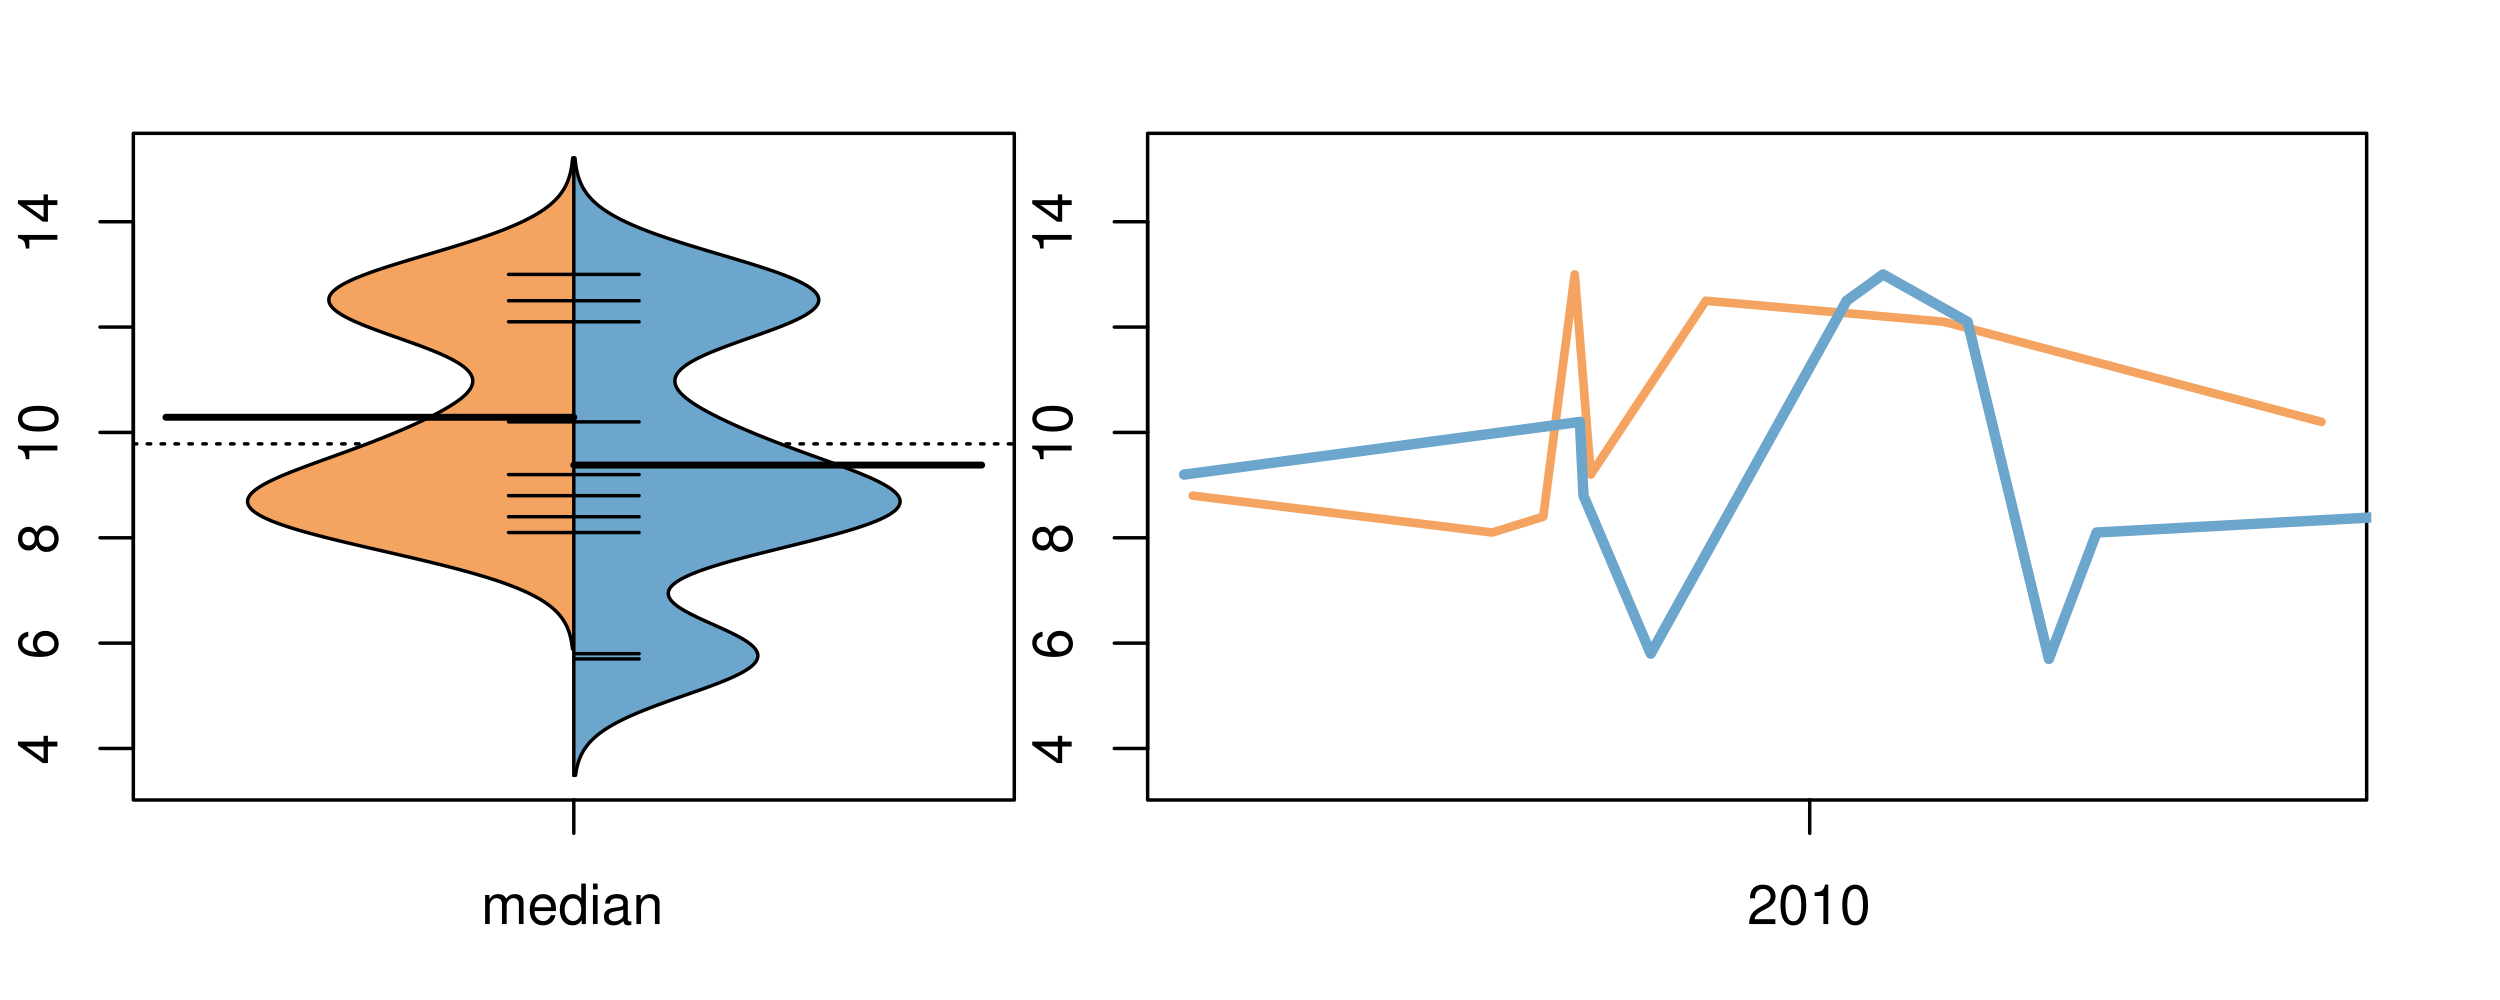 <?xml version="1.0" encoding="UTF-8"?>
<svg xmlns="http://www.w3.org/2000/svg" xmlns:xlink="http://www.w3.org/1999/xlink" width="540pt" height="216pt" viewBox="0 0 540 216" version="1.1">
<defs>
<g>
<symbol overflow="visible" id="glyph0-0">
<path style="stroke:none;" d="M -2.047 -3.922 L 0 -3.922 L 0 -4.984 L -2.047 -4.984 L -2.047 -6.234 L -2.984 -6.234 L -2.984 -4.984 L -8.516 -4.984 L -8.516 -4.203 L -3.156 -0.344 L -2.047 -0.344 Z M -2.984 -3.922 L -2.984 -1.266 L -6.703 -3.922 Z M -2.984 -3.922 "/>
</symbol>
<symbol overflow="visible" id="glyph0-1">
<path style="stroke:none;" d="M -6.281 -5.969 C -7.688 -5.766 -8.516 -4.859 -8.516 -3.562 C -8.516 -2.625 -8.047 -1.781 -7.297 -1.281 C -6.469 -0.75 -5.422 -0.516 -3.875 -0.516 C -2.453 -0.516 -1.531 -0.734 -0.781 -1.234 C -0.094 -1.688 0.281 -2.438 0.281 -3.375 C 0.281 -4.984 -0.922 -6.156 -2.594 -6.156 C -4.172 -6.156 -5.297 -5.078 -5.297 -3.547 C -5.297 -2.719 -4.969 -2.047 -4.344 -1.594 C -6.422 -1.609 -7.578 -2.281 -7.578 -3.484 C -7.578 -4.234 -7.109 -4.75 -6.281 -4.922 Z M -4.359 -3.422 C -4.359 -4.438 -3.641 -5.078 -2.516 -5.078 C -1.438 -5.078 -0.656 -4.359 -0.656 -3.391 C -0.656 -2.406 -1.469 -1.656 -2.562 -1.656 C -3.625 -1.656 -4.359 -2.375 -4.359 -3.422 Z M -4.359 -3.422 "/>
</symbol>
<symbol overflow="visible" id="glyph0-2">
<path style="stroke:none;" d="M -4.469 -4.688 C -5 -5.562 -5.438 -5.859 -6.234 -5.859 C -7.578 -5.859 -8.516 -4.812 -8.516 -3.297 C -8.516 -1.797 -7.578 -0.75 -6.234 -0.75 C -5.453 -0.75 -5.016 -1.031 -4.469 -1.891 C -4.016 -0.922 -3.297 -0.438 -2.359 -0.438 C -0.797 -0.438 0.281 -1.625 0.281 -3.297 C 0.281 -4.984 -0.797 -6.156 -2.359 -6.156 C -3.297 -6.156 -4.016 -5.672 -4.469 -4.688 Z M -7.578 -3.297 C -7.578 -4.203 -7.047 -4.781 -6.219 -4.781 C -5.422 -4.781 -4.891 -4.188 -4.891 -3.297 C -4.891 -2.406 -5.422 -1.828 -6.234 -1.828 C -7.047 -1.828 -7.578 -2.406 -7.578 -3.297 Z M -4.016 -3.297 C -4.016 -4.359 -3.344 -5.078 -2.344 -5.078 C -1.328 -5.078 -0.656 -4.359 -0.656 -3.281 C -0.656 -2.25 -1.344 -1.531 -2.344 -1.531 C -3.344 -1.531 -4.016 -2.25 -4.016 -3.297 Z M -4.016 -3.297 "/>
</symbol>
<symbol overflow="visible" id="glyph0-3">
<path style="stroke:none;" d="M -6.062 -3.109 L 0 -3.109 L 0 -4.156 L -8.516 -4.156 L -8.516 -3.469 C -7.203 -3.094 -7.016 -2.859 -6.812 -1.219 L -6.062 -1.219 Z M -6.062 -3.109 "/>
</symbol>
<symbol overflow="visible" id="glyph0-4">
<path style="stroke:none;" d="M -8.516 -3.297 C -8.516 -2.516 -8.156 -1.781 -7.578 -1.344 C -6.828 -0.797 -5.688 -0.516 -4.109 -0.516 C -1.25 -0.516 0.281 -1.469 0.281 -3.297 C 0.281 -5.094 -1.25 -6.078 -4.047 -6.078 C -5.703 -6.078 -6.797 -5.812 -7.578 -5.25 C -8.172 -4.812 -8.516 -4.109 -8.516 -3.297 Z M -7.578 -3.297 C -7.578 -4.438 -6.422 -5 -4.141 -5 C -1.734 -5 -0.594 -4.453 -0.594 -3.281 C -0.594 -2.156 -1.781 -1.594 -4.109 -1.594 C -6.438 -1.594 -7.578 -2.156 -7.578 -3.297 Z M -7.578 -3.297 "/>
</symbol>
<symbol overflow="visible" id="glyph0-5">
<path style="stroke:none;" d="M -8.75 -5.938 L -8.75 -4.938 L -5.5 -4.938 C -6.125 -4.531 -6.469 -3.859 -6.469 -3.016 C -6.469 -1.375 -5.156 -0.312 -3.156 -0.312 C -1.031 -0.312 0.281 -1.359 0.281 -3.047 C 0.281 -3.906 -0.047 -4.516 -0.828 -5.047 L 0 -5.047 L 0 -5.938 Z M -5.531 -3.188 C -5.531 -4.266 -4.578 -4.938 -3.078 -4.938 C -1.625 -4.938 -0.656 -4.25 -0.656 -3.188 C -0.656 -2.094 -1.625 -1.359 -3.094 -1.359 C -4.562 -1.359 -5.531 -2.094 -5.531 -3.188 Z M -5.531 -3.188 "/>
</symbol>
<symbol overflow="visible" id="glyph0-6">
<path style="stroke:none;" d="M -6.281 -3.094 L -6.281 -2.047 L -7.266 -2.047 C -7.688 -2.047 -7.906 -2.297 -7.906 -2.75 C -7.906 -2.828 -7.906 -2.875 -7.891 -3.094 L -8.719 -3.094 C -8.766 -2.875 -8.781 -2.734 -8.781 -2.531 C -8.781 -1.609 -8.25 -1.062 -7.359 -1.062 L -6.281 -1.062 L -6.281 -0.219 L -5.469 -0.219 L -5.469 -1.062 L 0 -1.062 L 0 -2.047 L -5.469 -2.047 L -5.469 -3.094 Z M -6.281 -3.094 "/>
</symbol>
<symbol overflow="visible" id="glyph0-7">
<path style="stroke:none;" d="M 1.516 -6.938 L 1.516 0.266 L 2.109 0.266 L 2.109 -6.938 Z M 1.516 -6.938 "/>
</symbol>
<symbol overflow="visible" id="glyph0-8">
<path style="stroke:none;" d="M -6.469 -3.266 C -6.469 -1.5 -5.203 -0.438 -3.094 -0.438 C -0.984 -0.438 0.281 -1.484 0.281 -3.281 C 0.281 -5.047 -0.984 -6.125 -3.047 -6.125 C -5.219 -6.125 -6.469 -5.078 -6.469 -3.266 Z M -5.547 -3.281 C -5.547 -4.406 -4.625 -5.078 -3.062 -5.078 C -1.578 -5.078 -0.641 -4.375 -0.641 -3.281 C -0.641 -2.156 -1.578 -1.469 -3.094 -1.469 C -4.609 -1.469 -5.547 -2.156 -5.547 -3.281 Z M -5.547 -3.281 "/>
</symbol>
<symbol overflow="visible" id="glyph0-9">
<path style="stroke:none;" d="M -8.75 -1.828 L -8.75 -0.812 L 0 -0.812 L 0 -1.828 Z M -8.75 -1.828 "/>
</symbol>
<symbol overflow="visible" id="glyph0-10">
<path style="stroke:none;" d="M -1.25 -2.297 L -1.25 -1.047 L 0 -1.047 L 0 -2.297 Z M -1.25 -2.297 "/>
</symbol>
<symbol overflow="visible" id="glyph0-11">
<path style="stroke:none;" d="M 0 -3.422 L -6.281 -5.828 L -6.281 -4.703 L -1.188 -2.922 L -6.281 -1.25 L -6.281 -0.125 L 0 -2.328 Z M 0 -3.422 "/>
</symbol>
<symbol overflow="visible" id="glyph0-12">
<path style="stroke:none;" d="M -0.594 -6.422 C -0.562 -6.312 -0.562 -6.266 -0.562 -6.203 C -0.562 -5.859 -0.75 -5.656 -1.062 -5.656 L -4.75 -5.656 C -5.875 -5.656 -6.469 -4.844 -6.469 -3.297 C -6.469 -2.391 -6.203 -1.625 -5.734 -1.219 C -5.406 -0.922 -5.047 -0.797 -4.422 -0.781 L -4.422 -1.781 C -5.203 -1.875 -5.547 -2.328 -5.547 -3.266 C -5.547 -4.156 -5.203 -4.672 -4.609 -4.672 L -4.344 -4.672 C -3.922 -4.672 -3.75 -4.422 -3.641 -3.625 C -3.469 -2.203 -3.422 -1.984 -3.266 -1.609 C -2.969 -0.875 -2.406 -0.5 -1.578 -0.5 C -0.438 -0.5 0.281 -1.297 0.281 -2.562 C 0.281 -3.359 0 -4 -0.641 -4.703 C -0.016 -4.781 0.281 -5.094 0.281 -5.734 C 0.281 -5.938 0.25 -6.094 0.172 -6.422 Z M -1.984 -4.672 C -1.641 -4.672 -1.438 -4.578 -1.156 -4.266 C -0.797 -3.859 -0.594 -3.375 -0.594 -2.781 C -0.594 -2 -0.969 -1.547 -1.609 -1.547 C -2.266 -1.547 -2.609 -1.984 -2.766 -3.062 C -2.906 -4.109 -2.953 -4.328 -3.109 -4.672 Z M -1.984 -4.672 "/>
</symbol>
<symbol overflow="visible" id="glyph0-13">
<path style="stroke:none;" d="M 0 -5.781 L -6.281 -5.781 L -6.281 -4.781 L -2.719 -4.781 C -1.438 -4.781 -0.594 -4.109 -0.594 -3.078 C -0.594 -2.281 -1.078 -1.781 -1.844 -1.781 L -6.281 -1.781 L -6.281 -0.781 L -1.438 -0.781 C -0.391 -0.781 0.281 -1.562 0.281 -2.781 C 0.281 -3.703 -0.047 -4.297 -0.875 -4.891 L 0 -4.891 Z M 0 -5.781 "/>
</symbol>
<symbol overflow="visible" id="glyph0-14">
<path style="stroke:none;" d="M -2.812 -6.156 C -3.766 -6.156 -4.344 -6.078 -4.812 -5.906 C -5.844 -5.5 -6.469 -4.531 -6.469 -3.359 C -6.469 -1.609 -5.125 -0.484 -3.062 -0.484 C -1 -0.484 0.281 -1.578 0.281 -3.344 C 0.281 -4.781 -0.547 -5.766 -1.906 -6.031 L -1.906 -5.016 C -1.078 -4.734 -0.641 -4.172 -0.641 -3.375 C -0.641 -2.734 -0.938 -2.203 -1.469 -1.859 C -1.828 -1.625 -2.188 -1.531 -2.812 -1.531 Z M -3.625 -1.547 C -4.781 -1.625 -5.547 -2.344 -5.547 -3.344 C -5.547 -4.328 -4.734 -5.094 -3.703 -5.094 C -3.672 -5.094 -3.641 -5.094 -3.625 -5.078 Z M -3.625 -1.547 "/>
</symbol>
<symbol overflow="visible" id="glyph1-0">
<path style="stroke:none;" d="M 0.844 -6.281 L 0.844 0 L 1.844 0 L 1.844 -3.953 C 1.844 -4.859 2.516 -5.594 3.328 -5.594 C 4.062 -5.594 4.484 -5.141 4.484 -4.328 L 4.484 0 L 5.5 0 L 5.5 -3.953 C 5.5 -4.859 6.156 -5.594 6.969 -5.594 C 7.703 -5.594 8.141 -5.125 8.141 -4.328 L 8.141 0 L 9.141 0 L 9.141 -4.719 C 9.141 -5.844 8.5 -6.469 7.312 -6.469 C 6.484 -6.469 5.969 -6.219 5.391 -5.516 C 5.016 -6.188 4.516 -6.469 3.703 -6.469 C 2.859 -6.469 2.297 -6.156 1.766 -5.406 L 1.766 -6.281 Z M 0.844 -6.281 "/>
</symbol>
<symbol overflow="visible" id="glyph1-1">
<path style="stroke:none;" d="M 6.156 -2.812 C 6.156 -3.766 6.078 -4.344 5.906 -4.812 C 5.5 -5.844 4.531 -6.469 3.359 -6.469 C 1.609 -6.469 0.484 -5.125 0.484 -3.062 C 0.484 -1 1.578 0.281 3.344 0.281 C 4.781 0.281 5.766 -0.547 6.031 -1.906 L 5.016 -1.906 C 4.734 -1.078 4.172 -0.641 3.375 -0.641 C 2.734 -0.641 2.203 -0.938 1.859 -1.469 C 1.625 -1.828 1.531 -2.188 1.531 -2.812 Z M 1.547 -3.625 C 1.625 -4.781 2.344 -5.547 3.344 -5.547 C 4.328 -5.547 5.094 -4.734 5.094 -3.703 C 5.094 -3.672 5.094 -3.641 5.078 -3.625 Z M 1.547 -3.625 "/>
</symbol>
<symbol overflow="visible" id="glyph1-2">
<path style="stroke:none;" d="M 5.938 -8.75 L 4.938 -8.75 L 4.938 -5.5 C 4.531 -6.125 3.859 -6.469 3.016 -6.469 C 1.375 -6.469 0.312 -5.156 0.312 -3.156 C 0.312 -1.031 1.359 0.281 3.047 0.281 C 3.906 0.281 4.516 -0.047 5.047 -0.828 L 5.047 0 L 5.938 0 Z M 3.188 -5.531 C 4.266 -5.531 4.938 -4.578 4.938 -3.078 C 4.938 -1.625 4.25 -0.656 3.188 -0.656 C 2.094 -0.656 1.359 -1.625 1.359 -3.094 C 1.359 -4.562 2.094 -5.531 3.188 -5.531 Z M 3.188 -5.531 "/>
</symbol>
<symbol overflow="visible" id="glyph1-3">
<path style="stroke:none;" d="M 1.797 -6.281 L 0.797 -6.281 L 0.797 0 L 1.797 0 Z M 1.797 -8.75 L 0.797 -8.75 L 0.797 -7.484 L 1.797 -7.484 Z M 1.797 -8.75 "/>
</symbol>
<symbol overflow="visible" id="glyph1-4">
<path style="stroke:none;" d="M 6.422 -0.594 C 6.312 -0.562 6.266 -0.562 6.203 -0.562 C 5.859 -0.562 5.656 -0.75 5.656 -1.062 L 5.656 -4.75 C 5.656 -5.875 4.844 -6.469 3.297 -6.469 C 2.391 -6.469 1.625 -6.203 1.219 -5.734 C 0.922 -5.406 0.797 -5.047 0.781 -4.422 L 1.781 -4.422 C 1.875 -5.203 2.328 -5.547 3.266 -5.547 C 4.156 -5.547 4.672 -5.203 4.672 -4.609 L 4.672 -4.344 C 4.672 -3.922 4.422 -3.75 3.625 -3.641 C 2.203 -3.469 1.984 -3.422 1.609 -3.266 C 0.875 -2.969 0.5 -2.406 0.5 -1.578 C 0.5 -0.438 1.297 0.281 2.562 0.281 C 3.359 0.281 4 0 4.703 -0.641 C 4.781 -0.016 5.094 0.281 5.734 0.281 C 5.938 0.281 6.094 0.25 6.422 0.172 Z M 4.672 -1.984 C 4.672 -1.641 4.578 -1.438 4.266 -1.156 C 3.859 -0.797 3.375 -0.594 2.781 -0.594 C 2 -0.594 1.547 -0.969 1.547 -1.609 C 1.547 -2.266 1.984 -2.609 3.062 -2.766 C 4.109 -2.906 4.328 -2.953 4.672 -3.109 Z M 4.672 -1.984 "/>
</symbol>
<symbol overflow="visible" id="glyph1-5">
<path style="stroke:none;" d="M 0.844 -6.281 L 0.844 0 L 1.844 0 L 1.844 -3.469 C 1.844 -4.75 2.516 -5.594 3.547 -5.594 C 4.344 -5.594 4.844 -5.109 4.844 -4.359 L 4.844 0 L 5.844 0 L 5.844 -4.75 C 5.844 -5.797 5.062 -6.469 3.859 -6.469 C 2.922 -6.469 2.312 -6.109 1.766 -5.234 L 1.766 -6.281 Z M 0.844 -6.281 "/>
</symbol>
<symbol overflow="visible" id="glyph1-6">
<path style="stroke:none;" d="M 6.078 -1.047 L 1.594 -1.047 C 1.703 -1.734 2.094 -2.188 3.125 -2.797 L 4.328 -3.438 C 5.516 -4.094 6.125 -4.969 6.125 -6.016 C 6.125 -6.719 5.844 -7.375 5.344 -7.844 C 4.844 -8.297 4.219 -8.516 3.406 -8.516 C 2.328 -8.516 1.531 -8.125 1.062 -7.406 C 0.75 -6.953 0.625 -6.422 0.594 -5.562 L 1.656 -5.562 C 1.688 -6.125 1.766 -6.484 1.906 -6.75 C 2.188 -7.266 2.734 -7.578 3.375 -7.578 C 4.328 -7.578 5.047 -6.906 5.047 -5.984 C 5.047 -5.312 4.656 -4.734 3.906 -4.312 L 2.797 -3.688 C 1.016 -2.672 0.5 -1.875 0.406 0 L 6.078 0 Z M 6.078 -1.047 "/>
</symbol>
<symbol overflow="visible" id="glyph1-7">
<path style="stroke:none;" d="M 3.297 -8.516 C 2.516 -8.516 1.781 -8.156 1.344 -7.578 C 0.797 -6.828 0.516 -5.688 0.516 -4.109 C 0.516 -1.25 1.469 0.281 3.297 0.281 C 5.094 0.281 6.078 -1.25 6.078 -4.047 C 6.078 -5.703 5.812 -6.797 5.25 -7.578 C 4.812 -8.172 4.109 -8.516 3.297 -8.516 Z M 3.297 -7.578 C 4.438 -7.578 5 -6.422 5 -4.141 C 5 -1.734 4.453 -0.594 3.281 -0.594 C 2.156 -0.594 1.594 -1.781 1.594 -4.109 C 1.594 -6.438 2.156 -7.578 3.297 -7.578 Z M 3.297 -7.578 "/>
</symbol>
<symbol overflow="visible" id="glyph1-8">
<path style="stroke:none;" d="M 3.109 -6.062 L 3.109 0 L 4.156 0 L 4.156 -8.516 L 3.469 -8.516 C 3.094 -7.203 2.859 -7.016 1.219 -6.812 L 1.219 -6.062 Z M 3.109 -6.062 "/>
</symbol>
</g>
<clipPath id="clip1">
  <path d="M 28.801 28.801 L 220.086 28.801 L 220.086 173.801 L 28.801 173.801 Z M 28.801 28.801 "/>
</clipPath>
<clipPath id="clip2">
  <path d="M 247.887 28.801 L 512.199 28.801 L 512.199 173.801 L 247.887 173.801 Z M 247.887 28.801 "/>
</clipPath>
<clipPath id="clip3">
  <path d="M 233.484 14.398 L 526.598 14.398 L 526.598 188.199 L 233.484 188.199 Z M 233.484 14.398 "/>
</clipPath>
<clipPath id="clip4">
  <path d="M 247.887 28.801 L 512.199 28.801 L 512.199 173.801 L 247.887 173.801 Z M 247.887 28.801 "/>
</clipPath>
</defs>
<g id="surface1011">
<path style="fill:none;stroke-width:0.75;stroke-linecap:round;stroke-linejoin:round;stroke:rgb(0%,0%,0%);stroke-opacity:1;stroke-miterlimit:10;" d="M 28.801 172.801 L 219.086 172.801 L 219.086 28.801 L 28.801 28.801 L 28.801 172.801 "/>
<path style="fill:none;stroke-width:0.75;stroke-linecap:round;stroke-linejoin:round;stroke:rgb(0%,0%,0%);stroke-opacity:1;stroke-miterlimit:10;" d="M 28.801 161.668 L 28.801 47.895 "/>
<path style="fill:none;stroke-width:0.75;stroke-linecap:round;stroke-linejoin:round;stroke:rgb(0%,0%,0%);stroke-opacity:1;stroke-miterlimit:10;" d="M 28.801 161.668 L 21.602 161.668 "/>
<path style="fill:none;stroke-width:0.75;stroke-linecap:round;stroke-linejoin:round;stroke:rgb(0%,0%,0%);stroke-opacity:1;stroke-miterlimit:10;" d="M 28.801 138.914 L 21.602 138.914 "/>
<path style="fill:none;stroke-width:0.75;stroke-linecap:round;stroke-linejoin:round;stroke:rgb(0%,0%,0%);stroke-opacity:1;stroke-miterlimit:10;" d="M 28.801 116.16 L 21.602 116.16 "/>
<path style="fill:none;stroke-width:0.75;stroke-linecap:round;stroke-linejoin:round;stroke:rgb(0%,0%,0%);stroke-opacity:1;stroke-miterlimit:10;" d="M 28.801 93.406 L 21.602 93.406 "/>
<path style="fill:none;stroke-width:0.75;stroke-linecap:round;stroke-linejoin:round;stroke:rgb(0%,0%,0%);stroke-opacity:1;stroke-miterlimit:10;" d="M 28.801 70.648 L 21.602 70.648 "/>
<path style="fill:none;stroke-width:0.75;stroke-linecap:round;stroke-linejoin:round;stroke:rgb(0%,0%,0%);stroke-opacity:1;stroke-miterlimit:10;" d="M 28.801 47.895 L 21.602 47.895 "/>
<g style="fill:rgb(0%,0%,0%);fill-opacity:1;">
  <use xlink:href="#glyph0-0" x="12.396" y="165.168"/>
</g>
<g style="fill:rgb(0%,0%,0%);fill-opacity:1;">
  <use xlink:href="#glyph0-1" x="12.396" y="142.414"/>
</g>
<g style="fill:rgb(0%,0%,0%);fill-opacity:1;">
  <use xlink:href="#glyph0-2" x="12.396" y="119.66"/>
</g>
<g style="fill:rgb(0%,0%,0%);fill-opacity:1;">
  <use xlink:href="#glyph0-3" x="12.396" y="100.406"/>
  <use xlink:href="#glyph0-4" x="12.396" y="93.734"/>
</g>
<g style="fill:rgb(0%,0%,0%);fill-opacity:1;">
  <use xlink:href="#glyph0-3" x="12.396" y="54.895"/>
  <use xlink:href="#glyph0-0" x="12.396" y="48.223"/>
</g>
<path style="fill:none;stroke-width:0.75;stroke-linecap:round;stroke-linejoin:round;stroke:rgb(0%,0%,0%);stroke-opacity:1;stroke-miterlimit:10;" d="M 123.941 172.801 L 123.941 172.801 "/>
<path style="fill:none;stroke-width:0.75;stroke-linecap:round;stroke-linejoin:round;stroke:rgb(0%,0%,0%);stroke-opacity:1;stroke-miterlimit:10;" d="M 123.941 172.801 L 123.941 180 "/>
<g style="fill:rgb(0%,0%,0%);fill-opacity:1;">
  <use xlink:href="#glyph1-0" x="103.941" y="199.596"/>
  <use xlink:href="#glyph1-1" x="113.938" y="199.596"/>
  <use xlink:href="#glyph1-2" x="120.609" y="199.596"/>
  <use xlink:href="#glyph1-3" x="127.281" y="199.596"/>
  <use xlink:href="#glyph1-4" x="129.945" y="199.596"/>
  <use xlink:href="#glyph1-5" x="136.617" y="199.596"/>
</g>
<g clip-path="url(#clip1)" clip-rule="nonzero">
<path style="fill:none;stroke-width:0.75;stroke-linecap:round;stroke-linejoin:round;stroke:rgb(0%,0%,0%);stroke-opacity:1;stroke-dasharray:0.75,2.25;stroke-miterlimit:10;" d="M 28.801 95.871 L 219.086 95.871 "/>
<path style=" stroke:none;fill-rule:nonzero;fill:rgb(95.686%,64.314%,37.647%);fill-opacity:1;" d="M 123.941 34.133 L 123.695 34.133 L 123.676 34.34 L 123.652 34.547 L 123.633 34.754 L 123.605 34.965 L 123.582 35.172 L 123.555 35.379 L 123.523 35.586 L 123.496 35.793 L 123.426 36.207 L 123.387 36.414 L 123.348 36.625 L 123.262 37.039 L 123.215 37.246 L 123.164 37.453 L 123.055 37.867 L 122.93 38.281 L 122.863 38.492 L 122.715 38.906 L 122.637 39.113 L 122.465 39.527 L 122.371 39.734 L 122.273 39.941 L 122.172 40.152 L 122.062 40.359 L 121.949 40.566 L 121.828 40.773 L 121.703 40.98 L 121.574 41.188 L 121.293 41.602 L 121.141 41.809 L 120.984 42.02 L 120.82 42.227 L 120.469 42.641 L 120.277 42.848 L 120.082 43.055 L 119.883 43.262 L 119.668 43.469 L 119.449 43.68 L 119.219 43.887 L 118.734 44.301 L 118.473 44.508 L 118.207 44.715 L 117.93 44.922 L 117.641 45.129 L 117.348 45.336 L 117.039 45.547 L 116.723 45.754 L 116.395 45.961 L 116.055 46.168 L 115.707 46.375 L 115.344 46.582 L 114.973 46.789 L 114.59 46.996 L 114.195 47.207 L 113.789 47.414 L 113.375 47.621 L 112.945 47.828 L 112.508 48.035 L 112.055 48.242 L 111.594 48.449 L 111.121 48.656 L 110.637 48.863 L 110.141 49.074 L 109.633 49.281 L 109.117 49.488 L 108.59 49.695 L 108.047 49.902 L 107.5 50.109 L 106.938 50.316 L 106.367 50.523 L 105.789 50.734 L 105.199 50.941 L 104.598 51.148 L 103.992 51.355 L 103.375 51.562 L 102.75 51.77 L 102.113 51.977 L 101.473 52.184 L 100.828 52.391 L 100.168 52.602 L 99.508 52.809 L 98.84 53.016 L 98.168 53.223 L 97.492 53.43 L 96.809 53.637 L 96.121 53.844 L 95.43 54.051 L 94.738 54.262 L 93.348 54.676 L 91.949 55.09 L 91.254 55.297 L 90.555 55.504 L 89.863 55.711 L 89.168 55.918 L 88.477 56.129 L 87.109 56.543 L 86.434 56.75 L 85.098 57.164 L 84.441 57.371 L 83.793 57.578 L 83.152 57.789 L 82.523 57.996 L 81.898 58.203 L 81.293 58.41 L 80.691 58.617 L 80.105 58.824 L 79.535 59.031 L 78.973 59.238 L 78.43 59.445 L 77.898 59.656 L 77.379 59.863 L 76.887 60.07 L 76.402 60.277 L 75.938 60.484 L 75.492 60.691 L 75.059 60.898 L 74.656 61.105 L 74.266 61.316 L 73.898 61.523 L 73.551 61.73 L 73.219 61.938 L 72.918 62.145 L 72.637 62.352 L 72.371 62.559 L 72.137 62.766 L 71.914 62.973 L 71.723 63.184 L 71.555 63.391 L 71.402 63.598 L 71.285 63.805 L 71.184 64.012 L 71.109 64.219 L 71.062 64.426 L 71.027 64.633 L 71.031 64.844 L 71.051 65.051 L 71.094 65.258 L 71.168 65.465 L 71.254 65.672 L 71.375 65.879 L 71.512 66.086 L 71.668 66.293 L 71.859 66.5 L 72.062 66.711 L 72.293 66.918 L 72.543 67.125 L 72.809 67.332 L 73.109 67.539 L 73.418 67.746 L 73.75 67.953 L 74.105 68.16 L 74.469 68.371 L 74.859 68.578 L 75.266 68.785 L 75.684 68.992 L 76.125 69.199 L 76.574 69.406 L 77.047 69.613 L 77.527 69.82 L 78.02 70.027 L 78.527 70.238 L 79.043 70.445 L 79.574 70.652 L 80.113 70.859 L 80.656 71.066 L 81.215 71.273 L 81.777 71.48 L 82.344 71.688 L 82.918 71.898 L 83.496 72.105 L 84.078 72.312 L 85.25 72.727 L 85.84 72.934 L 86.426 73.141 L 87.016 73.348 L 87.598 73.555 L 88.184 73.766 L 88.762 73.973 L 89.91 74.387 L 90.473 74.594 L 91.031 74.801 L 91.582 75.008 L 92.125 75.215 L 92.66 75.426 L 93.184 75.633 L 93.699 75.84 L 94.203 76.047 L 94.691 76.254 L 95.176 76.461 L 95.641 76.668 L 96.094 76.875 L 96.535 77.082 L 96.961 77.293 L 97.375 77.5 L 97.766 77.707 L 98.148 77.914 L 98.512 78.121 L 98.859 78.328 L 99.191 78.535 L 99.504 78.742 L 99.801 78.953 L 100.082 79.16 L 100.34 79.367 L 100.586 79.574 L 100.812 79.781 L 101.02 79.988 L 101.215 80.195 L 101.379 80.402 L 101.535 80.609 L 101.672 80.82 L 101.785 81.027 L 101.891 81.234 L 101.969 81.441 L 102.031 81.648 L 102.078 81.855 L 102.105 82.062 L 102.117 82.27 L 102.109 82.48 L 102.086 82.688 L 102.051 82.895 L 101.988 83.102 L 101.918 83.309 L 101.832 83.516 L 101.727 83.723 L 101.609 83.93 L 101.473 84.137 L 101.324 84.348 L 101.164 84.555 L 100.984 84.762 L 100.801 84.969 L 100.594 85.176 L 100.379 85.383 L 100.152 85.59 L 99.91 85.797 L 99.66 86.008 L 99.398 86.215 L 99.121 86.422 L 98.84 86.629 L 98.543 86.836 L 98.242 87.043 L 97.926 87.25 L 97.602 87.457 L 97.273 87.664 L 96.93 87.875 L 96.582 88.082 L 96.227 88.289 L 95.492 88.703 L 94.727 89.117 L 94.336 89.324 L 93.934 89.535 L 93.531 89.742 L 93.117 89.949 L 92.699 90.156 L 92.277 90.363 L 91.848 90.57 L 91.414 90.777 L 90.977 90.984 L 90.531 91.191 L 90.082 91.402 L 89.629 91.609 L 88.707 92.023 L 87.762 92.438 L 87.285 92.645 L 86.801 92.852 L 86.316 93.062 L 85.824 93.27 L 85.328 93.477 L 84.828 93.684 L 83.812 94.098 L 83.301 94.305 L 82.262 94.719 L 81.734 94.93 L 81.207 95.137 L 80.137 95.551 L 79.598 95.758 L 78.504 96.172 L 77.953 96.379 L 77.398 96.59 L 76.281 97.004 L 75.719 97.211 L 74.586 97.625 L 73.445 98.039 L 72.871 98.246 L 72.301 98.457 L 69.43 99.492 L 68.289 99.906 L 67.719 100.117 L 67.152 100.324 L 66.59 100.531 L 66.031 100.738 L 64.93 101.152 L 63.844 101.566 L 63.312 101.773 L 62.789 101.984 L 62.27 102.191 L 61.262 102.605 L 60.773 102.812 L 60.293 103.02 L 59.82 103.227 L 59.367 103.434 L 58.922 103.645 L 58.488 103.852 L 58.07 104.059 L 57.66 104.266 L 57.277 104.473 L 56.902 104.68 L 56.539 104.887 L 56.203 105.094 L 55.875 105.301 L 55.57 105.512 L 55.285 105.719 L 55.012 105.926 L 54.77 106.133 L 54.539 106.34 L 54.332 106.547 L 54.145 106.754 L 53.977 106.961 L 53.84 107.172 L 53.719 107.379 L 53.621 107.586 L 53.551 107.793 L 53.496 108 L 53.477 108.207 L 53.477 108.414 L 53.496 108.621 L 53.551 108.828 L 53.621 109.039 L 53.727 109.246 L 53.852 109.453 L 53.996 109.66 L 54.18 109.867 L 54.379 110.074 L 54.609 110.281 L 54.863 110.488 L 55.137 110.699 L 55.449 110.906 L 55.777 111.113 L 56.129 111.32 L 56.516 111.527 L 56.914 111.734 L 57.348 111.941 L 57.805 112.148 L 58.273 112.355 L 58.781 112.566 L 59.301 112.773 L 59.852 112.98 L 60.418 113.188 L 61.004 113.395 L 61.621 113.602 L 62.25 113.809 L 62.898 114.016 L 63.574 114.227 L 64.258 114.434 L 64.965 114.641 L 65.691 114.848 L 66.426 115.055 L 67.188 115.262 L 67.953 115.469 L 68.742 115.676 L 69.539 115.883 L 70.348 116.094 L 71.176 116.301 L 72.008 116.508 L 72.852 116.715 L 73.707 116.922 L 74.566 117.129 L 75.438 117.336 L 76.312 117.543 L 77.195 117.754 L 78.082 117.961 L 78.973 118.168 L 81.668 118.789 L 82.57 118.996 L 83.469 119.203 L 84.371 119.41 L 85.27 119.621 L 86.168 119.828 L 87.062 120.035 L 87.953 120.242 L 88.84 120.449 L 90.598 120.863 L 91.465 121.07 L 92.328 121.281 L 93.184 121.488 L 94.027 121.695 L 94.867 121.902 L 95.695 122.109 L 96.516 122.316 L 97.324 122.523 L 98.121 122.73 L 98.906 122.938 L 99.684 123.148 L 100.445 123.355 L 101.199 123.562 L 101.934 123.77 L 102.66 123.977 L 103.371 124.184 L 104.066 124.391 L 104.758 124.598 L 105.426 124.805 L 106.082 125.016 L 106.727 125.223 L 107.352 125.43 L 107.965 125.637 L 108.562 125.844 L 109.145 126.051 L 109.719 126.258 L 110.27 126.465 L 110.812 126.676 L 111.34 126.883 L 111.848 127.09 L 112.348 127.297 L 112.824 127.504 L 113.293 127.711 L 113.75 127.918 L 114.188 128.125 L 114.613 128.332 L 115.023 128.543 L 115.422 128.75 L 115.809 128.957 L 116.18 129.164 L 116.539 129.371 L 116.883 129.578 L 117.219 129.785 L 117.543 129.992 L 117.848 130.203 L 118.145 130.41 L 118.434 130.617 L 118.707 130.824 L 118.973 131.031 L 119.223 131.238 L 119.465 131.445 L 119.699 131.652 L 119.922 131.859 L 120.137 132.07 L 120.34 132.277 L 120.535 132.484 L 120.723 132.691 L 120.898 132.898 L 121.066 133.105 L 121.23 133.312 L 121.383 133.52 L 121.531 133.73 L 121.668 133.938 L 121.801 134.145 L 121.93 134.352 L 122.047 134.559 L 122.16 134.766 L 122.27 134.973 L 122.371 135.18 L 122.469 135.387 L 122.559 135.598 L 122.645 135.805 L 122.727 136.012 L 122.805 136.219 L 122.879 136.426 L 123.012 136.84 L 123.074 137.047 L 123.129 137.258 L 123.184 137.465 L 123.285 137.879 L 123.371 138.293 L 123.449 138.707 L 123.484 138.914 L 123.516 139.125 L 123.547 139.332 L 123.602 139.746 L 123.625 139.953 L 123.652 140.16 L 123.941 140.16 Z M 123.941 34.133 "/>
<path style="fill:none;stroke-width:0.75;stroke-linecap:round;stroke-linejoin:round;stroke:rgb(0%,0%,0%);stroke-opacity:1;stroke-miterlimit:10;" d="M 123.941 34.133 L 123.695 34.133 L 123.676 34.34 L 123.652 34.547 L 123.633 34.754 L 123.605 34.965 L 123.582 35.172 L 123.555 35.379 L 123.523 35.586 L 123.496 35.793 L 123.426 36.207 L 123.387 36.414 L 123.348 36.625 L 123.262 37.039 L 123.215 37.246 L 123.164 37.453 L 123.055 37.867 L 122.93 38.281 L 122.863 38.492 L 122.715 38.906 L 122.637 39.113 L 122.465 39.527 L 122.371 39.734 L 122.273 39.941 L 122.172 40.152 L 122.062 40.359 L 121.949 40.566 L 121.828 40.773 L 121.703 40.98 L 121.574 41.188 L 121.293 41.602 L 121.141 41.809 L 120.984 42.02 L 120.82 42.227 L 120.469 42.641 L 120.277 42.848 L 120.082 43.055 L 119.883 43.262 L 119.668 43.469 L 119.449 43.68 L 119.219 43.887 L 118.734 44.301 L 118.473 44.508 L 118.207 44.715 L 117.93 44.922 L 117.641 45.129 L 117.348 45.336 L 117.039 45.547 L 116.723 45.754 L 116.395 45.961 L 116.055 46.168 L 115.707 46.375 L 115.344 46.582 L 114.973 46.789 L 114.59 46.996 L 114.195 47.207 L 113.789 47.414 L 113.375 47.621 L 112.945 47.828 L 112.508 48.035 L 112.055 48.242 L 111.594 48.449 L 111.121 48.656 L 110.637 48.863 L 110.141 49.074 L 109.633 49.281 L 109.117 49.488 L 108.59 49.695 L 108.047 49.902 L 107.5 50.109 L 106.938 50.316 L 106.367 50.523 L 105.789 50.734 L 105.199 50.941 L 104.598 51.148 L 103.992 51.355 L 103.375 51.562 L 102.75 51.77 L 102.113 51.977 L 101.473 52.184 L 100.828 52.391 L 100.168 52.602 L 99.508 52.809 L 98.84 53.016 L 98.168 53.223 L 97.492 53.43 L 96.809 53.637 L 96.121 53.844 L 95.43 54.051 L 94.738 54.262 L 93.348 54.676 L 91.949 55.09 L 91.254 55.297 L 90.555 55.504 L 89.863 55.711 L 89.168 55.918 L 88.477 56.129 L 87.109 56.543 L 86.434 56.75 L 85.098 57.164 L 84.441 57.371 L 83.793 57.578 L 83.152 57.789 L 82.523 57.996 L 81.898 58.203 L 81.293 58.41 L 80.691 58.617 L 80.105 58.824 L 79.535 59.031 L 78.973 59.238 L 78.43 59.445 L 77.898 59.656 L 77.379 59.863 L 76.887 60.07 L 76.402 60.277 L 75.938 60.484 L 75.492 60.691 L 75.059 60.898 L 74.656 61.105 L 74.266 61.316 L 73.898 61.523 L 73.551 61.73 L 73.219 61.938 L 72.918 62.145 L 72.637 62.352 L 72.371 62.559 L 72.137 62.766 L 71.914 62.973 L 71.723 63.184 L 71.555 63.391 L 71.402 63.598 L 71.285 63.805 L 71.184 64.012 L 71.109 64.219 L 71.062 64.426 L 71.027 64.633 L 71.031 64.844 L 71.051 65.051 L 71.094 65.258 L 71.168 65.465 L 71.254 65.672 L 71.375 65.879 L 71.512 66.086 L 71.668 66.293 L 71.859 66.5 L 72.062 66.711 L 72.293 66.918 L 72.543 67.125 L 72.809 67.332 L 73.109 67.539 L 73.418 67.746 L 73.75 67.953 L 74.105 68.16 L 74.469 68.371 L 74.859 68.578 L 75.266 68.785 L 75.684 68.992 L 76.125 69.199 L 76.574 69.406 L 77.047 69.613 L 77.527 69.82 L 78.02 70.027 L 78.527 70.238 L 79.043 70.445 L 79.574 70.652 L 80.113 70.859 L 80.656 71.066 L 81.215 71.273 L 81.777 71.48 L 82.344 71.688 L 82.918 71.898 L 83.496 72.105 L 84.078 72.312 L 85.25 72.727 L 85.84 72.934 L 86.426 73.141 L 87.016 73.348 L 87.598 73.555 L 88.184 73.766 L 88.762 73.973 L 89.91 74.387 L 90.473 74.594 L 91.031 74.801 L 91.582 75.008 L 92.125 75.215 L 92.66 75.426 L 93.184 75.633 L 93.699 75.84 L 94.203 76.047 L 94.691 76.254 L 95.176 76.461 L 95.641 76.668 L 96.094 76.875 L 96.535 77.082 L 96.961 77.293 L 97.375 77.5 L 97.766 77.707 L 98.148 77.914 L 98.512 78.121 L 98.859 78.328 L 99.191 78.535 L 99.504 78.742 L 99.801 78.953 L 100.082 79.16 L 100.34 79.367 L 100.586 79.574 L 100.812 79.781 L 101.02 79.988 L 101.215 80.195 L 101.379 80.402 L 101.535 80.609 L 101.672 80.82 L 101.785 81.027 L 101.891 81.234 L 101.969 81.441 L 102.031 81.648 L 102.078 81.855 L 102.105 82.062 L 102.117 82.27 L 102.109 82.48 L 102.086 82.688 L 102.051 82.895 L 101.988 83.102 L 101.918 83.309 L 101.832 83.516 L 101.727 83.723 L 101.609 83.93 L 101.473 84.137 L 101.324 84.348 L 101.164 84.555 L 100.984 84.762 L 100.801 84.969 L 100.594 85.176 L 100.379 85.383 L 100.152 85.59 L 99.91 85.797 L 99.66 86.008 L 99.398 86.215 L 99.121 86.422 L 98.84 86.629 L 98.543 86.836 L 98.242 87.043 L 97.926 87.25 L 97.602 87.457 L 97.273 87.664 L 96.93 87.875 L 96.582 88.082 L 96.227 88.289 L 95.492 88.703 L 94.727 89.117 L 94.336 89.324 L 93.934 89.535 L 93.531 89.742 L 93.117 89.949 L 92.699 90.156 L 92.277 90.363 L 91.848 90.57 L 91.414 90.777 L 90.977 90.984 L 90.531 91.191 L 90.082 91.402 L 89.629 91.609 L 88.707 92.023 L 87.762 92.438 L 87.285 92.645 L 86.801 92.852 L 86.316 93.062 L 85.824 93.27 L 85.328 93.477 L 84.828 93.684 L 83.812 94.098 L 83.301 94.305 L 82.262 94.719 L 81.734 94.93 L 81.207 95.137 L 80.137 95.551 L 79.598 95.758 L 78.504 96.172 L 77.953 96.379 L 77.398 96.59 L 76.281 97.004 L 75.719 97.211 L 74.586 97.625 L 73.445 98.039 L 72.871 98.246 L 72.301 98.457 L 69.43 99.492 L 68.289 99.906 L 67.719 100.117 L 67.152 100.324 L 66.59 100.531 L 66.031 100.738 L 64.93 101.152 L 63.844 101.566 L 63.312 101.773 L 62.789 101.984 L 62.27 102.191 L 61.262 102.605 L 60.773 102.812 L 60.293 103.02 L 59.82 103.227 L 59.367 103.434 L 58.922 103.645 L 58.488 103.852 L 58.07 104.059 L 57.66 104.266 L 57.277 104.473 L 56.902 104.68 L 56.539 104.887 L 56.203 105.094 L 55.875 105.301 L 55.57 105.512 L 55.285 105.719 L 55.012 105.926 L 54.77 106.133 L 54.539 106.34 L 54.332 106.547 L 54.145 106.754 L 53.977 106.961 L 53.84 107.172 L 53.719 107.379 L 53.621 107.586 L 53.551 107.793 L 53.496 108 L 53.477 108.207 L 53.477 108.414 L 53.496 108.621 L 53.551 108.828 L 53.621 109.039 L 53.727 109.246 L 53.852 109.453 L 53.996 109.66 L 54.18 109.867 L 54.379 110.074 L 54.609 110.281 L 54.863 110.488 L 55.137 110.699 L 55.449 110.906 L 55.777 111.113 L 56.129 111.32 L 56.516 111.527 L 56.914 111.734 L 57.348 111.941 L 57.805 112.148 L 58.273 112.355 L 58.781 112.566 L 59.301 112.773 L 59.852 112.98 L 60.418 113.188 L 61.004 113.395 L 61.621 113.602 L 62.25 113.809 L 62.898 114.016 L 63.574 114.227 L 64.258 114.434 L 64.965 114.641 L 65.691 114.848 L 66.426 115.055 L 67.188 115.262 L 67.953 115.469 L 68.742 115.676 L 69.539 115.883 L 70.348 116.094 L 71.176 116.301 L 72.008 116.508 L 72.852 116.715 L 73.707 116.922 L 74.566 117.129 L 75.438 117.336 L 76.312 117.543 L 77.195 117.754 L 78.082 117.961 L 78.973 118.168 L 81.668 118.789 L 82.57 118.996 L 83.469 119.203 L 84.371 119.41 L 85.27 119.621 L 86.168 119.828 L 87.062 120.035 L 87.953 120.242 L 88.84 120.449 L 90.598 120.863 L 91.465 121.07 L 92.328 121.281 L 93.184 121.488 L 94.027 121.695 L 94.867 121.902 L 95.695 122.109 L 96.516 122.316 L 97.324 122.523 L 98.121 122.73 L 98.906 122.938 L 99.684 123.148 L 100.445 123.355 L 101.199 123.562 L 101.934 123.77 L 102.66 123.977 L 103.371 124.184 L 104.066 124.391 L 104.758 124.598 L 105.426 124.805 L 106.082 125.016 L 106.727 125.223 L 107.352 125.43 L 107.965 125.637 L 108.562 125.844 L 109.145 126.051 L 109.719 126.258 L 110.27 126.465 L 110.812 126.676 L 111.34 126.883 L 111.848 127.09 L 112.348 127.297 L 112.824 127.504 L 113.293 127.711 L 113.75 127.918 L 114.188 128.125 L 114.613 128.332 L 115.023 128.543 L 115.422 128.75 L 115.809 128.957 L 116.18 129.164 L 116.539 129.371 L 116.883 129.578 L 117.219 129.785 L 117.543 129.992 L 117.848 130.203 L 118.145 130.41 L 118.434 130.617 L 118.707 130.824 L 118.973 131.031 L 119.223 131.238 L 119.465 131.445 L 119.699 131.652 L 119.922 131.859 L 120.137 132.07 L 120.34 132.277 L 120.535 132.484 L 120.723 132.691 L 120.898 132.898 L 121.066 133.105 L 121.23 133.312 L 121.383 133.52 L 121.531 133.73 L 121.668 133.938 L 121.801 134.145 L 121.93 134.352 L 122.047 134.559 L 122.16 134.766 L 122.27 134.973 L 122.371 135.18 L 122.469 135.387 L 122.559 135.598 L 122.645 135.805 L 122.727 136.012 L 122.805 136.219 L 122.879 136.426 L 123.012 136.84 L 123.074 137.047 L 123.129 137.258 L 123.184 137.465 L 123.285 137.879 L 123.371 138.293 L 123.449 138.707 L 123.484 138.914 L 123.516 139.125 L 123.547 139.332 L 123.602 139.746 L 123.625 139.953 L 123.652 140.16 L 123.941 140.16 "/>
<path style=" stroke:none;fill-rule:nonzero;fill:rgb(42.353%,65.098%,80.392%);fill-opacity:1;" d="M 123.941 167.465 L 124.312 167.465 L 124.352 167.207 L 124.391 166.945 L 124.434 166.684 L 124.48 166.422 L 124.531 166.16 L 124.586 165.902 L 124.645 165.641 L 124.711 165.379 L 124.781 165.117 L 124.855 164.855 L 124.934 164.598 L 125.113 164.074 L 125.215 163.812 L 125.324 163.555 L 125.438 163.293 L 125.559 163.031 L 125.691 162.77 L 125.832 162.508 L 125.98 162.25 L 126.141 161.988 L 126.309 161.727 L 126.488 161.465 L 126.68 161.203 L 126.879 160.945 L 127.094 160.684 L 127.32 160.422 L 127.559 160.16 L 127.812 159.898 L 128.078 159.641 L 128.355 159.379 L 128.648 159.117 L 128.961 158.855 L 129.281 158.594 L 129.621 158.336 L 129.98 158.074 L 130.348 157.812 L 130.734 157.551 L 131.141 157.289 L 131.559 157.031 L 132 156.77 L 132.453 156.508 L 132.922 156.246 L 133.414 155.984 L 133.918 155.727 L 134.438 155.465 L 134.98 155.203 L 135.535 154.941 L 136.105 154.68 L 136.695 154.422 L 137.297 154.16 L 137.914 153.898 L 138.551 153.637 L 139.195 153.375 L 139.855 153.117 L 140.527 152.855 L 141.215 152.594 L 141.906 152.332 L 142.613 152.07 L 143.328 151.812 L 144.051 151.551 L 144.781 151.289 L 145.516 151.027 L 146.258 150.766 L 147 150.508 L 147.746 150.246 L 148.488 149.984 L 149.234 149.723 L 149.977 149.461 L 150.715 149.203 L 151.445 148.941 L 152.172 148.68 L 152.891 148.418 L 153.594 148.156 L 154.289 147.898 L 154.973 147.637 L 155.637 147.375 L 156.285 147.113 L 156.922 146.852 L 157.527 146.594 L 158.117 146.332 L 158.691 146.07 L 159.23 145.809 L 159.746 145.551 L 160.242 145.289 L 160.699 145.027 L 161.129 144.766 L 161.539 144.504 L 161.902 144.246 L 162.238 143.984 L 162.551 143.723 L 162.812 143.461 L 163.047 143.199 L 163.254 142.941 L 163.41 142.68 L 163.535 142.418 L 163.633 142.156 L 163.68 141.895 L 163.695 141.637 L 163.688 141.375 L 163.621 141.113 L 163.531 140.852 L 163.414 140.59 L 163.242 140.332 L 163.047 140.07 L 162.824 139.809 L 162.559 139.547 L 162.266 139.285 L 161.949 139.027 L 161.59 138.766 L 161.211 138.504 L 160.812 138.242 L 160.375 137.98 L 159.922 137.723 L 159.453 137.461 L 158.953 137.199 L 158.441 136.938 L 157.918 136.676 L 157.371 136.418 L 156.82 136.156 L 156.258 135.895 L 155.684 135.633 L 155.105 135.371 L 154.523 135.113 L 152.777 134.328 L 152.199 134.066 L 151.629 133.809 L 151.066 133.547 L 150.516 133.285 L 149.98 133.023 L 149.449 132.762 L 148.945 132.504 L 148.457 132.242 L 147.98 131.98 L 147.539 131.719 L 147.113 131.457 L 146.707 131.199 L 146.34 130.938 L 145.996 130.676 L 145.672 130.414 L 145.395 130.152 L 145.141 129.895 L 144.914 129.633 L 144.738 129.371 L 144.586 129.109 L 144.465 128.848 L 144.395 128.59 L 144.352 128.328 L 144.344 128.066 L 144.391 127.805 L 144.465 127.547 L 144.57 127.285 L 144.734 127.023 L 144.93 126.762 L 145.16 126.5 L 145.441 126.242 L 145.758 125.98 L 146.105 125.719 L 146.508 125.457 L 146.938 125.195 L 147.406 124.938 L 147.922 124.676 L 148.469 124.414 L 149.047 124.152 L 149.672 123.891 L 150.324 123.633 L 151.008 123.371 L 151.734 123.109 L 152.484 122.848 L 153.266 122.586 L 154.082 122.328 L 154.918 122.066 L 155.781 121.805 L 156.676 121.543 L 157.59 121.281 L 158.523 121.023 L 159.484 120.762 L 160.457 120.5 L 161.445 120.238 L 162.453 119.977 L 163.469 119.719 L 164.5 119.457 L 165.539 119.195 L 166.586 118.934 L 167.637 118.672 L 168.691 118.414 L 169.746 118.152 L 170.805 117.891 L 172.906 117.367 L 173.949 117.109 L 174.984 116.848 L 176.008 116.586 L 177.02 116.324 L 178.016 116.062 L 179 115.805 L 179.965 115.543 L 180.906 115.281 L 181.832 115.02 L 182.734 114.758 L 183.605 114.5 L 184.457 114.238 L 185.285 113.977 L 186.074 113.715 L 186.84 113.453 L 187.574 113.195 L 188.27 112.934 L 188.938 112.672 L 189.57 112.41 L 190.16 112.148 L 190.719 111.891 L 191.242 111.629 L 191.719 111.367 L 192.168 111.105 L 192.574 110.844 L 192.934 110.586 L 193.262 110.324 L 193.551 110.062 L 193.789 109.801 L 193.996 109.543 L 194.164 109.281 L 194.281 109.02 L 194.371 108.758 L 194.418 108.496 L 194.418 108.238 L 194.391 107.977 L 194.32 107.715 L 194.207 107.453 L 194.066 107.191 L 193.891 106.934 L 193.668 106.672 L 193.422 106.41 L 193.141 106.148 L 192.824 105.887 L 192.48 105.629 L 192.105 105.367 L 191.699 105.105 L 191.27 104.844 L 190.812 104.582 L 190.328 104.324 L 189.824 104.062 L 189.297 103.801 L 188.742 103.539 L 188.176 103.277 L 187.586 103.02 L 186.98 102.758 L 186.359 102.496 L 185.723 102.234 L 185.074 101.973 L 184.414 101.715 L 183.738 101.453 L 183.059 101.191 L 182.367 100.93 L 181.668 100.668 L 180.965 100.41 L 180.254 100.148 L 179.539 99.887 L 178.102 99.363 L 177.383 99.105 L 175.215 98.32 L 174.496 98.059 L 173.777 97.801 L 173.062 97.539 L 171.641 97.016 L 170.938 96.754 L 170.238 96.496 L 169.543 96.234 L 168.855 95.973 L 168.172 95.711 L 167.492 95.449 L 166.82 95.191 L 166.152 94.93 L 165.492 94.668 L 164.84 94.406 L 164.191 94.145 L 163.551 93.887 L 162.918 93.625 L 162.293 93.363 L 161.672 93.102 L 161.059 92.84 L 160.453 92.582 L 159.852 92.32 L 159.262 92.059 L 158.68 91.797 L 158.102 91.539 L 157.535 91.277 L 156.973 91.016 L 156.422 90.754 L 155.879 90.492 L 155.344 90.234 L 154.816 89.973 L 154.301 89.711 L 153.793 89.449 L 153.293 89.188 L 152.809 88.93 L 152.332 88.668 L 151.867 88.406 L 151.414 88.145 L 150.977 87.883 L 150.547 87.625 L 150.133 87.363 L 149.734 87.102 L 149.348 86.84 L 148.98 86.578 L 148.629 86.32 L 148.293 86.059 L 147.977 85.797 L 147.676 85.535 L 147.395 85.273 L 147.133 85.016 L 146.895 84.754 L 146.672 84.492 L 146.48 84.23 L 146.309 83.969 L 146.152 83.711 L 146.027 83.449 L 145.93 83.188 L 145.848 82.926 L 145.801 82.664 L 145.777 82.406 L 145.773 82.145 L 145.809 81.883 L 145.867 81.621 L 145.945 81.359 L 146.062 81.102 L 146.207 80.84 L 146.375 80.578 L 146.578 80.316 L 146.809 80.055 L 147.059 79.797 L 147.348 79.535 L 147.664 79.273 L 148 79.012 L 148.375 78.75 L 148.773 78.492 L 149.191 78.23 L 149.645 77.969 L 150.121 77.707 L 150.613 77.445 L 151.145 77.188 L 151.691 76.926 L 152.254 76.664 L 152.848 76.402 L 153.457 76.141 L 154.082 75.883 L 154.73 75.621 L 155.395 75.359 L 156.066 75.098 L 156.758 74.836 L 157.461 74.578 L 158.172 74.316 L 158.895 74.055 L 159.621 73.793 L 160.352 73.531 L 161.09 73.273 L 163.305 72.488 L 164.039 72.23 L 164.77 71.969 L 165.492 71.707 L 166.207 71.445 L 166.914 71.184 L 167.602 70.926 L 168.281 70.664 L 168.949 70.402 L 169.59 70.141 L 170.219 69.879 L 170.832 69.621 L 171.41 69.359 L 171.973 69.098 L 172.52 68.836 L 173.023 68.574 L 173.508 68.316 L 173.969 68.055 L 174.391 67.793 L 174.785 67.531 L 175.156 67.27 L 175.477 67.012 L 175.773 66.75 L 176.043 66.488 L 176.262 66.227 L 176.453 65.965 L 176.613 65.707 L 176.723 65.445 L 176.801 65.184 L 176.852 64.922 L 176.848 64.66 L 176.812 64.402 L 176.75 64.141 L 176.633 63.879 L 176.484 63.617 L 176.309 63.355 L 176.078 63.098 L 175.82 62.836 L 175.531 62.574 L 175.191 62.312 L 174.828 62.051 L 174.438 61.793 L 173.996 61.531 L 173.527 61.27 L 173.039 61.008 L 172.504 60.746 L 171.945 60.488 L 171.367 60.227 L 170.746 59.965 L 170.105 59.703 L 169.445 59.441 L 168.754 59.184 L 168.043 58.922 L 167.316 58.66 L 166.559 58.398 L 165.793 58.137 L 165.008 57.879 L 164.203 57.617 L 163.387 57.355 L 162.562 57.094 L 161.723 56.832 L 160.871 56.574 L 160.016 56.312 L 159.152 56.051 L 157.41 55.527 L 156.535 55.27 L 154.777 54.746 L 153.902 54.484 L 153.031 54.227 L 152.16 53.965 L 151.293 53.703 L 150.434 53.441 L 149.582 53.18 L 148.738 52.922 L 147.902 52.66 L 147.078 52.398 L 146.266 52.137 L 145.461 51.875 L 144.668 51.617 L 143.895 51.355 L 143.133 51.094 L 142.379 50.832 L 141.648 50.57 L 140.93 50.312 L 140.227 50.051 L 139.543 49.789 L 138.875 49.527 L 138.219 49.266 L 137.59 49.008 L 136.973 48.746 L 136.371 48.484 L 135.793 48.223 L 135.227 47.961 L 134.68 47.703 L 134.156 47.441 L 133.645 47.18 L 133.148 46.918 L 132.68 46.656 L 132.223 46.398 L 131.781 46.137 L 131.359 45.875 L 130.953 45.613 L 130.562 45.352 L 130.191 45.094 L 129.836 44.832 L 129.492 44.57 L 129.168 44.309 L 128.859 44.047 L 128.559 43.789 L 128.281 43.527 L 128.012 43.266 L 127.754 43.004 L 127.516 42.742 L 127.285 42.484 L 127.066 42.223 L 126.859 41.961 L 126.664 41.699 L 126.48 41.438 L 126.309 41.18 L 126.145 40.918 L 125.988 40.656 L 125.844 40.395 L 125.707 40.133 L 125.578 39.875 L 125.461 39.613 L 125.348 39.352 L 125.242 39.09 L 125.145 38.828 L 125.051 38.57 L 124.965 38.309 L 124.887 38.047 L 124.812 37.785 L 124.742 37.523 L 124.68 37.266 L 124.617 37.004 L 124.562 36.742 L 124.512 36.48 L 124.461 36.223 L 124.418 35.961 L 124.34 35.438 L 124.305 35.176 L 124.273 34.918 L 124.242 34.656 L 124.219 34.395 L 124.191 34.133 L 123.941 34.133 Z M 123.941 167.465 "/>
<path style="fill:none;stroke-width:0.75;stroke-linecap:round;stroke-linejoin:round;stroke:rgb(0%,0%,0%);stroke-opacity:1;stroke-miterlimit:10;" d="M 123.941 167.465 L 124.312 167.465 L 124.352 167.207 L 124.391 166.945 L 124.434 166.684 L 124.48 166.422 L 124.531 166.16 L 124.586 165.902 L 124.645 165.641 L 124.711 165.379 L 124.781 165.117 L 124.855 164.855 L 124.934 164.598 L 125.113 164.074 L 125.215 163.812 L 125.324 163.555 L 125.438 163.293 L 125.559 163.031 L 125.691 162.77 L 125.832 162.508 L 125.98 162.25 L 126.141 161.988 L 126.309 161.727 L 126.488 161.465 L 126.68 161.203 L 126.879 160.945 L 127.094 160.684 L 127.32 160.422 L 127.559 160.16 L 127.812 159.898 L 128.078 159.641 L 128.355 159.379 L 128.648 159.117 L 128.961 158.855 L 129.281 158.594 L 129.621 158.336 L 129.98 158.074 L 130.348 157.812 L 130.734 157.551 L 131.141 157.289 L 131.559 157.031 L 132 156.77 L 132.453 156.508 L 132.922 156.246 L 133.414 155.984 L 133.918 155.727 L 134.438 155.465 L 134.98 155.203 L 135.535 154.941 L 136.105 154.68 L 136.695 154.422 L 137.297 154.16 L 137.914 153.898 L 138.551 153.637 L 139.195 153.375 L 139.855 153.117 L 140.527 152.855 L 141.215 152.594 L 141.906 152.332 L 142.613 152.07 L 143.328 151.812 L 144.051 151.551 L 144.781 151.289 L 145.516 151.027 L 146.258 150.766 L 147 150.508 L 147.746 150.246 L 148.488 149.984 L 149.234 149.723 L 149.977 149.461 L 150.715 149.203 L 151.445 148.941 L 152.172 148.68 L 152.891 148.418 L 153.594 148.156 L 154.289 147.898 L 154.973 147.637 L 155.637 147.375 L 156.285 147.113 L 156.922 146.852 L 157.527 146.594 L 158.117 146.332 L 158.691 146.07 L 159.23 145.809 L 159.746 145.551 L 160.242 145.289 L 160.699 145.027 L 161.129 144.766 L 161.539 144.504 L 161.902 144.246 L 162.238 143.984 L 162.551 143.723 L 162.812 143.461 L 163.047 143.199 L 163.254 142.941 L 163.41 142.68 L 163.535 142.418 L 163.633 142.156 L 163.68 141.895 L 163.695 141.637 L 163.688 141.375 L 163.621 141.113 L 163.531 140.852 L 163.414 140.59 L 163.242 140.332 L 163.047 140.07 L 162.824 139.809 L 162.559 139.547 L 162.266 139.285 L 161.949 139.027 L 161.59 138.766 L 161.211 138.504 L 160.812 138.242 L 160.375 137.98 L 159.922 137.723 L 159.453 137.461 L 158.953 137.199 L 158.441 136.938 L 157.918 136.676 L 157.371 136.418 L 156.82 136.156 L 156.258 135.895 L 155.684 135.633 L 155.105 135.371 L 154.523 135.113 L 152.777 134.328 L 152.199 134.066 L 151.629 133.809 L 151.066 133.547 L 150.516 133.285 L 149.98 133.023 L 149.449 132.762 L 148.945 132.504 L 148.457 132.242 L 147.98 131.98 L 147.539 131.719 L 147.113 131.457 L 146.707 131.199 L 146.34 130.938 L 145.996 130.676 L 145.672 130.414 L 145.395 130.152 L 145.141 129.895 L 144.914 129.633 L 144.738 129.371 L 144.586 129.109 L 144.465 128.848 L 144.395 128.59 L 144.352 128.328 L 144.344 128.066 L 144.391 127.805 L 144.465 127.547 L 144.57 127.285 L 144.734 127.023 L 144.93 126.762 L 145.16 126.5 L 145.441 126.242 L 145.758 125.98 L 146.105 125.719 L 146.508 125.457 L 146.938 125.195 L 147.406 124.938 L 147.922 124.676 L 148.469 124.414 L 149.047 124.152 L 149.672 123.891 L 150.324 123.633 L 151.008 123.371 L 151.734 123.109 L 152.484 122.848 L 153.266 122.586 L 154.082 122.328 L 154.918 122.066 L 155.781 121.805 L 156.676 121.543 L 157.59 121.281 L 158.523 121.023 L 159.484 120.762 L 160.457 120.5 L 161.445 120.238 L 162.453 119.977 L 163.469 119.719 L 164.5 119.457 L 165.539 119.195 L 166.586 118.934 L 167.637 118.672 L 168.691 118.414 L 169.746 118.152 L 170.805 117.891 L 172.906 117.367 L 173.949 117.109 L 174.984 116.848 L 176.008 116.586 L 177.02 116.324 L 178.016 116.062 L 179 115.805 L 179.965 115.543 L 180.906 115.281 L 181.832 115.02 L 182.734 114.758 L 183.605 114.5 L 184.457 114.238 L 185.285 113.977 L 186.074 113.715 L 186.84 113.453 L 187.574 113.195 L 188.27 112.934 L 188.938 112.672 L 189.57 112.41 L 190.16 112.148 L 190.719 111.891 L 191.242 111.629 L 191.719 111.367 L 192.168 111.105 L 192.574 110.844 L 192.934 110.586 L 193.262 110.324 L 193.551 110.062 L 193.789 109.801 L 193.996 109.543 L 194.164 109.281 L 194.281 109.02 L 194.371 108.758 L 194.418 108.496 L 194.418 108.238 L 194.391 107.977 L 194.32 107.715 L 194.207 107.453 L 194.066 107.191 L 193.891 106.934 L 193.668 106.672 L 193.422 106.41 L 193.141 106.148 L 192.824 105.887 L 192.48 105.629 L 192.105 105.367 L 191.699 105.105 L 191.27 104.844 L 190.812 104.582 L 190.328 104.324 L 189.824 104.062 L 189.297 103.801 L 188.742 103.539 L 188.176 103.277 L 187.586 103.02 L 186.98 102.758 L 186.359 102.496 L 185.723 102.234 L 185.074 101.973 L 184.414 101.715 L 183.738 101.453 L 183.059 101.191 L 182.367 100.93 L 181.668 100.668 L 180.965 100.41 L 180.254 100.148 L 179.539 99.887 L 178.102 99.363 L 177.383 99.105 L 175.215 98.32 L 174.496 98.059 L 173.777 97.801 L 173.062 97.539 L 171.641 97.016 L 170.938 96.754 L 170.238 96.496 L 169.543 96.234 L 168.855 95.973 L 168.172 95.711 L 167.492 95.449 L 166.82 95.191 L 166.152 94.93 L 165.492 94.668 L 164.84 94.406 L 164.191 94.145 L 163.551 93.887 L 162.918 93.625 L 162.293 93.363 L 161.672 93.102 L 161.059 92.84 L 160.453 92.582 L 159.852 92.32 L 159.262 92.059 L 158.68 91.797 L 158.102 91.539 L 157.535 91.277 L 156.973 91.016 L 156.422 90.754 L 155.879 90.492 L 155.344 90.234 L 154.816 89.973 L 154.301 89.711 L 153.793 89.449 L 153.293 89.188 L 152.809 88.93 L 152.332 88.668 L 151.867 88.406 L 151.414 88.145 L 150.977 87.883 L 150.547 87.625 L 150.133 87.363 L 149.734 87.102 L 149.348 86.84 L 148.98 86.578 L 148.629 86.32 L 148.293 86.059 L 147.977 85.797 L 147.676 85.535 L 147.395 85.273 L 147.133 85.016 L 146.895 84.754 L 146.672 84.492 L 146.48 84.23 L 146.309 83.969 L 146.152 83.711 L 146.027 83.449 L 145.93 83.188 L 145.848 82.926 L 145.801 82.664 L 145.777 82.406 L 145.773 82.145 L 145.809 81.883 L 145.867 81.621 L 145.945 81.359 L 146.062 81.102 L 146.207 80.84 L 146.375 80.578 L 146.578 80.316 L 146.809 80.055 L 147.059 79.797 L 147.348 79.535 L 147.664 79.273 L 148 79.012 L 148.375 78.75 L 148.773 78.492 L 149.191 78.23 L 149.645 77.969 L 150.121 77.707 L 150.613 77.445 L 151.145 77.188 L 151.691 76.926 L 152.254 76.664 L 152.848 76.402 L 153.457 76.141 L 154.082 75.883 L 154.73 75.621 L 155.395 75.359 L 156.066 75.098 L 156.758 74.836 L 157.461 74.578 L 158.172 74.316 L 158.895 74.055 L 159.621 73.793 L 160.352 73.531 L 161.09 73.273 L 163.305 72.488 L 164.039 72.23 L 164.77 71.969 L 165.492 71.707 L 166.207 71.445 L 166.914 71.184 L 167.602 70.926 L 168.281 70.664 L 168.949 70.402 L 169.59 70.141 L 170.219 69.879 L 170.832 69.621 L 171.41 69.359 L 171.973 69.098 L 172.52 68.836 L 173.023 68.574 L 173.508 68.316 L 173.969 68.055 L 174.391 67.793 L 174.785 67.531 L 175.156 67.27 L 175.477 67.012 L 175.773 66.75 L 176.043 66.488 L 176.262 66.227 L 176.453 65.965 L 176.613 65.707 L 176.723 65.445 L 176.801 65.184 L 176.852 64.922 L 176.848 64.66 L 176.812 64.402 L 176.75 64.141 L 176.633 63.879 L 176.484 63.617 L 176.309 63.355 L 176.078 63.098 L 175.82 62.836 L 175.531 62.574 L 175.191 62.312 L 174.828 62.051 L 174.438 61.793 L 173.996 61.531 L 173.527 61.27 L 173.039 61.008 L 172.504 60.746 L 171.945 60.488 L 171.367 60.227 L 170.746 59.965 L 170.105 59.703 L 169.445 59.441 L 168.754 59.184 L 168.043 58.922 L 167.316 58.66 L 166.559 58.398 L 165.793 58.137 L 165.008 57.879 L 164.203 57.617 L 163.387 57.355 L 162.562 57.094 L 161.723 56.832 L 160.871 56.574 L 160.016 56.312 L 159.152 56.051 L 157.41 55.527 L 156.535 55.27 L 154.777 54.746 L 153.902 54.484 L 153.031 54.227 L 152.16 53.965 L 151.293 53.703 L 150.434 53.441 L 149.582 53.18 L 148.738 52.922 L 147.902 52.66 L 147.078 52.398 L 146.266 52.137 L 145.461 51.875 L 144.668 51.617 L 143.895 51.355 L 143.133 51.094 L 142.379 50.832 L 141.648 50.57 L 140.93 50.312 L 140.227 50.051 L 139.543 49.789 L 138.875 49.527 L 138.219 49.266 L 137.59 49.008 L 136.973 48.746 L 136.371 48.484 L 135.793 48.223 L 135.227 47.961 L 134.68 47.703 L 134.156 47.441 L 133.645 47.18 L 133.148 46.918 L 132.68 46.656 L 132.223 46.398 L 131.781 46.137 L 131.359 45.875 L 130.953 45.613 L 130.562 45.352 L 130.191 45.094 L 129.836 44.832 L 129.492 44.57 L 129.168 44.309 L 128.859 44.047 L 128.559 43.789 L 128.281 43.527 L 128.012 43.266 L 127.754 43.004 L 127.516 42.742 L 127.285 42.484 L 127.066 42.223 L 126.859 41.961 L 126.664 41.699 L 126.48 41.438 L 126.309 41.18 L 126.145 40.918 L 125.988 40.656 L 125.844 40.395 L 125.707 40.133 L 125.578 39.875 L 125.461 39.613 L 125.348 39.352 L 125.242 39.09 L 125.145 38.828 L 125.051 38.57 L 124.965 38.309 L 124.887 38.047 L 124.812 37.785 L 124.742 37.523 L 124.68 37.266 L 124.617 37.004 L 124.562 36.742 L 124.512 36.48 L 124.461 36.223 L 124.418 35.961 L 124.34 35.438 L 124.305 35.176 L 124.273 34.918 L 124.242 34.656 L 124.219 34.395 L 124.191 34.133 L 123.941 34.133 "/>
<path style="fill:none;stroke-width:1.5;stroke-linecap:round;stroke-linejoin:round;stroke:rgb(0%,0%,0%);stroke-opacity:1;stroke-miterlimit:10;" d="M 35.848 90.133 L 123.941 90.133 "/>
<path style="fill:none;stroke-width:1.5;stroke-linecap:round;stroke-linejoin:round;stroke:rgb(0%,0%,0%);stroke-opacity:1;stroke-miterlimit:10;" d="M 123.941 100.457 L 212.039 100.457 "/>
<path style="fill:none;stroke-width:0.75;stroke-linecap:round;stroke-linejoin:round;stroke:rgb(0%,0%,0%);stroke-opacity:1;stroke-miterlimit:10;" d="M 109.848 115.023 L 123.941 115.023 "/>
<path style="fill:none;stroke-width:0.75;stroke-linecap:round;stroke-linejoin:round;stroke:rgb(0%,0%,0%);stroke-opacity:1;stroke-miterlimit:10;" d="M 109.848 111.609 L 123.941 111.609 "/>
<path style="fill:none;stroke-width:0.75;stroke-linecap:round;stroke-linejoin:round;stroke:rgb(0%,0%,0%);stroke-opacity:1;stroke-miterlimit:10;" d="M 109.848 107.059 L 123.941 107.059 "/>
<path style="fill:none;stroke-width:0.75;stroke-linecap:round;stroke-linejoin:round;stroke:rgb(0%,0%,0%);stroke-opacity:1;stroke-miterlimit:10;" d="M 109.848 102.508 L 123.941 102.508 "/>
<path style="fill:none;stroke-width:0.75;stroke-linecap:round;stroke-linejoin:round;stroke:rgb(0%,0%,0%);stroke-opacity:1;stroke-miterlimit:10;" d="M 109.848 91.129 L 123.941 91.129 "/>
<path style="fill:none;stroke-width:0.75;stroke-linecap:round;stroke-linejoin:round;stroke:rgb(0%,0%,0%);stroke-opacity:1;stroke-miterlimit:10;" d="M 109.848 69.512 L 123.941 69.512 "/>
<path style="fill:none;stroke-width:0.75;stroke-linecap:round;stroke-linejoin:round;stroke:rgb(0%,0%,0%);stroke-opacity:1;stroke-miterlimit:10;" d="M 109.848 64.961 L 123.941 64.961 "/>
<path style="fill:none;stroke-width:0.75;stroke-linecap:round;stroke-linejoin:round;stroke:rgb(0%,0%,0%);stroke-opacity:1;stroke-miterlimit:10;" d="M 109.848 59.273 L 123.941 59.273 "/>
<path style="fill:none;stroke-width:0.75;stroke-linecap:round;stroke-linejoin:round;stroke:rgb(0%,0%,0%);stroke-opacity:1;stroke-miterlimit:10;" d="M 123.941 142.328 L 138.039 142.328 "/>
<path style="fill:none;stroke-width:0.75;stroke-linecap:round;stroke-linejoin:round;stroke:rgb(0%,0%,0%);stroke-opacity:1;stroke-miterlimit:10;" d="M 123.941 141.191 L 138.039 141.191 "/>
<path style="fill:none;stroke-width:0.75;stroke-linecap:round;stroke-linejoin:round;stroke:rgb(0%,0%,0%);stroke-opacity:1;stroke-miterlimit:10;" d="M 123.941 115.023 L 138.039 115.023 "/>
<path style="fill:none;stroke-width:0.75;stroke-linecap:round;stroke-linejoin:round;stroke:rgb(0%,0%,0%);stroke-opacity:1;stroke-miterlimit:10;" d="M 123.941 111.609 L 138.039 111.609 "/>
<path style="fill:none;stroke-width:0.75;stroke-linecap:round;stroke-linejoin:round;stroke:rgb(0%,0%,0%);stroke-opacity:1;stroke-miterlimit:10;" d="M 123.941 107.059 L 138.039 107.059 "/>
<path style="fill:none;stroke-width:0.75;stroke-linecap:round;stroke-linejoin:round;stroke:rgb(0%,0%,0%);stroke-opacity:1;stroke-miterlimit:10;" d="M 123.941 102.508 L 138.039 102.508 "/>
<path style="fill:none;stroke-width:0.75;stroke-linecap:round;stroke-linejoin:round;stroke:rgb(0%,0%,0%);stroke-opacity:1;stroke-miterlimit:10;" d="M 123.941 91.129 L 138.039 91.129 "/>
<path style="fill:none;stroke-width:0.75;stroke-linecap:round;stroke-linejoin:round;stroke:rgb(0%,0%,0%);stroke-opacity:1;stroke-miterlimit:10;" d="M 123.941 69.512 L 138.039 69.512 "/>
<path style="fill:none;stroke-width:0.75;stroke-linecap:round;stroke-linejoin:round;stroke:rgb(0%,0%,0%);stroke-opacity:1;stroke-miterlimit:10;" d="M 123.941 64.961 L 138.039 64.961 "/>
<path style="fill:none;stroke-width:0.75;stroke-linecap:round;stroke-linejoin:round;stroke:rgb(0%,0%,0%);stroke-opacity:1;stroke-miterlimit:10;" d="M 123.941 59.273 L 138.039 59.273 "/>
<path style="fill:none;stroke-width:0.75;stroke-linecap:round;stroke-linejoin:round;stroke:rgb(0%,0%,0%);stroke-opacity:1;stroke-miterlimit:10;" d="M 123.941 167.465 L 123.941 34.133 "/>
</g>
<g clip-path="url(#clip2)" clip-rule="nonzero">
<path style="fill:none;stroke-width:1.875;stroke-linecap:round;stroke-linejoin:round;stroke:rgb(95.686%,64.314%,37.647%);stroke-opacity:1;stroke-miterlimit:10;" d="M 257.637 107.059 L 322.332 115.023 L 333.344 111.609 L 340.141 59.273 L 343.609 102.508 L 368.461 64.961 L 419.922 69.512 L 501.449 91.129 "/>
</g>
<path style="fill:none;stroke-width:0.75;stroke-linecap:round;stroke-linejoin:round;stroke:rgb(0%,0%,0%);stroke-opacity:1;stroke-miterlimit:10;" d="M 390.898 172.801 L 390.898 172.801 "/>
<path style="fill:none;stroke-width:0.75;stroke-linecap:round;stroke-linejoin:round;stroke:rgb(0%,0%,0%);stroke-opacity:1;stroke-miterlimit:10;" d="M 390.898 172.801 L 390.898 180 "/>
<g style="fill:rgb(0%,0%,0%);fill-opacity:1;">
  <use xlink:href="#glyph1-6" x="377.398" y="199.596"/>
  <use xlink:href="#glyph1-7" x="384.07" y="199.596"/>
  <use xlink:href="#glyph1-8" x="390.742" y="199.596"/>
  <use xlink:href="#glyph1-7" x="397.414" y="199.596"/>
</g>
<path style="fill:none;stroke-width:0.75;stroke-linecap:round;stroke-linejoin:round;stroke:rgb(0%,0%,0%);stroke-opacity:1;stroke-miterlimit:10;" d="M 247.887 161.668 L 247.887 47.895 "/>
<path style="fill:none;stroke-width:0.75;stroke-linecap:round;stroke-linejoin:round;stroke:rgb(0%,0%,0%);stroke-opacity:1;stroke-miterlimit:10;" d="M 247.887 161.668 L 240.688 161.668 "/>
<path style="fill:none;stroke-width:0.75;stroke-linecap:round;stroke-linejoin:round;stroke:rgb(0%,0%,0%);stroke-opacity:1;stroke-miterlimit:10;" d="M 247.887 138.914 L 240.688 138.914 "/>
<path style="fill:none;stroke-width:0.75;stroke-linecap:round;stroke-linejoin:round;stroke:rgb(0%,0%,0%);stroke-opacity:1;stroke-miterlimit:10;" d="M 247.887 116.16 L 240.688 116.16 "/>
<path style="fill:none;stroke-width:0.75;stroke-linecap:round;stroke-linejoin:round;stroke:rgb(0%,0%,0%);stroke-opacity:1;stroke-miterlimit:10;" d="M 247.887 93.406 L 240.688 93.406 "/>
<path style="fill:none;stroke-width:0.75;stroke-linecap:round;stroke-linejoin:round;stroke:rgb(0%,0%,0%);stroke-opacity:1;stroke-miterlimit:10;" d="M 247.887 70.648 L 240.688 70.648 "/>
<path style="fill:none;stroke-width:0.75;stroke-linecap:round;stroke-linejoin:round;stroke:rgb(0%,0%,0%);stroke-opacity:1;stroke-miterlimit:10;" d="M 247.887 47.895 L 240.688 47.895 "/>
<g style="fill:rgb(0%,0%,0%);fill-opacity:1;">
  <use xlink:href="#glyph0-0" x="231.482" y="165.168"/>
</g>
<g style="fill:rgb(0%,0%,0%);fill-opacity:1;">
  <use xlink:href="#glyph0-1" x="231.482" y="142.414"/>
</g>
<g style="fill:rgb(0%,0%,0%);fill-opacity:1;">
  <use xlink:href="#glyph0-2" x="231.482" y="119.66"/>
</g>
<g style="fill:rgb(0%,0%,0%);fill-opacity:1;">
  <use xlink:href="#glyph0-3" x="231.482" y="100.406"/>
  <use xlink:href="#glyph0-4" x="231.482" y="93.734"/>
</g>
<g style="fill:rgb(0%,0%,0%);fill-opacity:1;">
  <use xlink:href="#glyph0-3" x="231.482" y="54.895"/>
  <use xlink:href="#glyph0-0" x="231.482" y="48.223"/>
</g>
<path style="fill:none;stroke-width:0.75;stroke-linecap:round;stroke-linejoin:round;stroke:rgb(0%,0%,0%);stroke-opacity:1;stroke-miterlimit:10;" d="M 247.887 172.801 L 511.199 172.801 L 511.199 28.801 L 247.887 28.801 L 247.887 172.801 "/>
<g clip-path="url(#clip3)" clip-rule="nonzero">
<g style="fill:rgb(0%,0%,0%);fill-opacity:1;">
  <use xlink:href="#glyph0-5" x="202.682" y="138.301"/>
  <use xlink:href="#glyph0-6" x="202.682" y="131.629"/>
  <use xlink:href="#glyph0-7" x="202.682" y="128.293"/>
  <use xlink:href="#glyph0-8" x="202.682" y="121.621"/>
  <use xlink:href="#glyph0-9" x="202.682" y="114.949"/>
  <use xlink:href="#glyph0-5" x="202.682" y="112.285"/>
  <use xlink:href="#glyph0-10" x="202.682" y="105.613"/>
  <use xlink:href="#glyph0-3" x="202.682" y="102.277"/>
  <use xlink:href="#glyph0-10" x="202.682" y="95.605"/>
  <use xlink:href="#glyph0-11" x="202.682" y="92.27"/>
  <use xlink:href="#glyph0-12" x="202.682" y="86.27"/>
  <use xlink:href="#glyph0-9" x="202.682" y="79.598"/>
  <use xlink:href="#glyph0-13" x="202.682" y="76.934"/>
  <use xlink:href="#glyph0-14" x="202.682" y="70.262"/>
</g>
</g>
<g clip-path="url(#clip4)" clip-rule="nonzero">
<path style="fill:none;stroke-width:2.25;stroke-linecap:round;stroke-linejoin:round;stroke:rgb(42.353%,65.098%,80.392%);stroke-opacity:1;stroke-miterlimit:10;" d="M 255.77 102.508 L 341.25 91.129 L 342.031 107.059 L 356.555 141.191 L 398.875 64.961 L 406.746 59.273 L 424.992 69.512 L 442.562 142.328 L 452.875 115.023 L 515.109 111.609 "/>
</g>
</g>
</svg>
